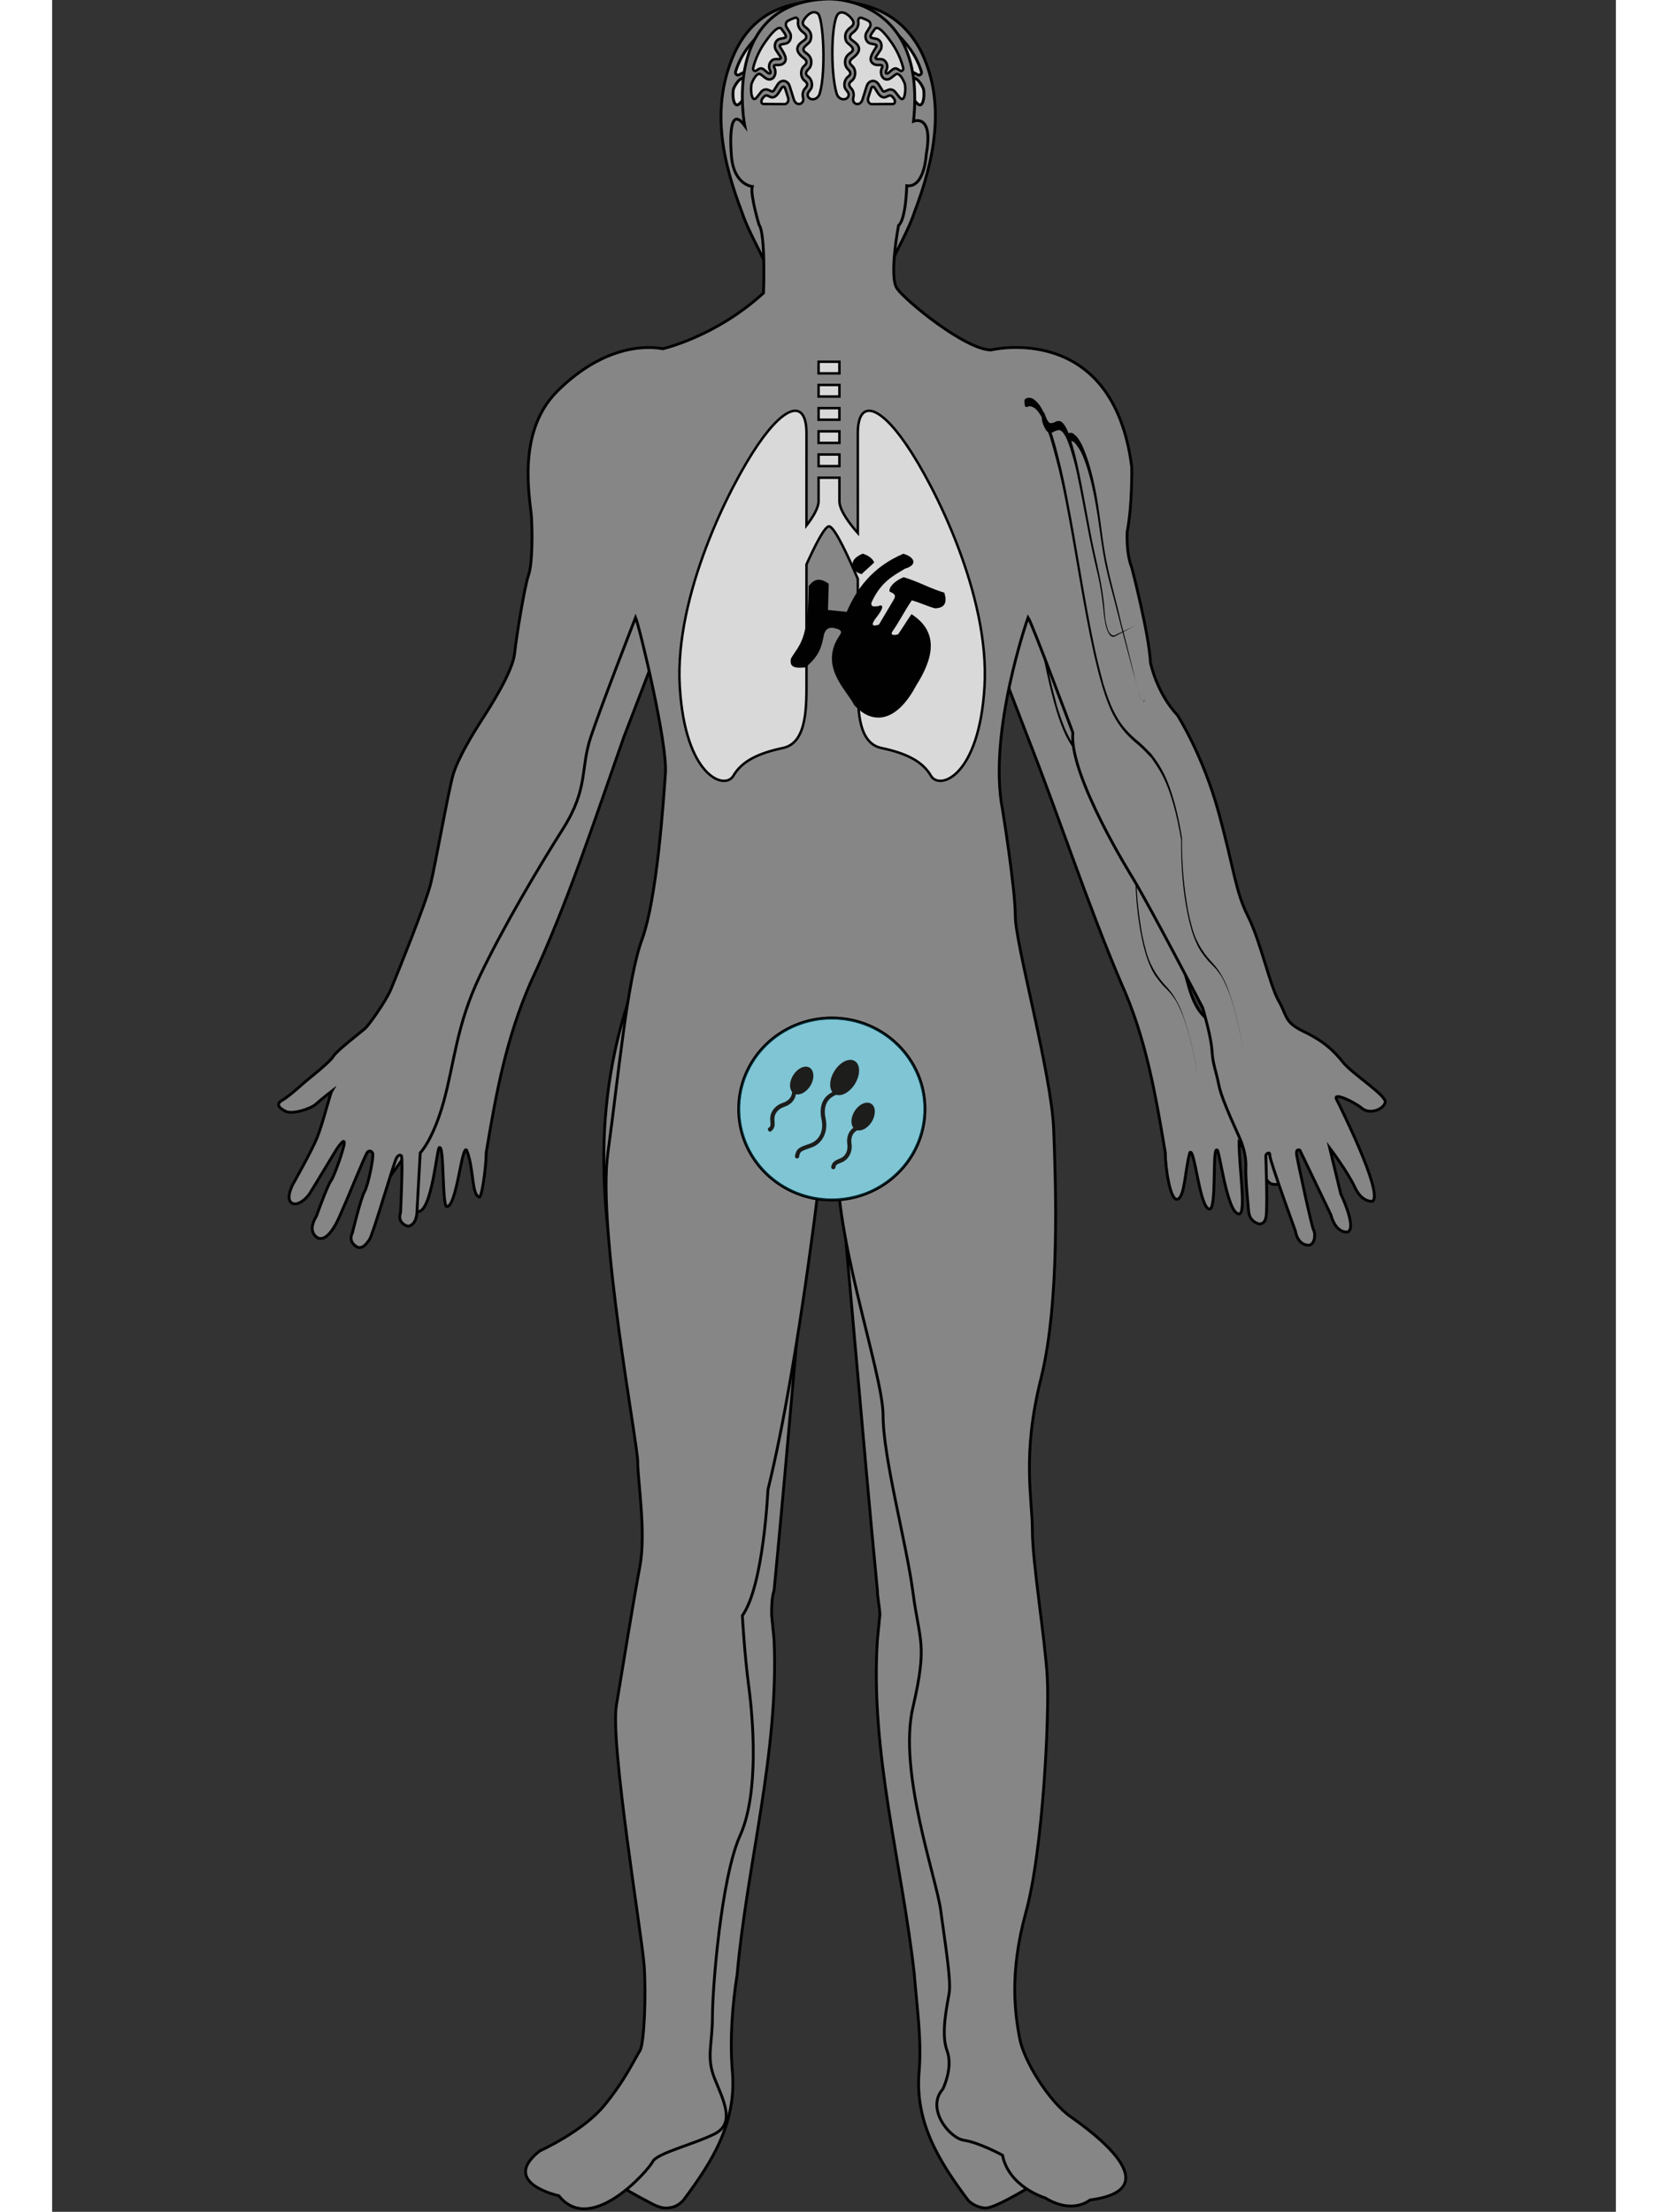 <?xml version="1.0" encoding="UTF-8" standalone="no"?>
<svg
   xmlns:dc="http://purl.org/dc/elements/1.1/"
   xmlns:cc="http://creativecommons.org/ns#"
   xmlns:rdf="http://www.w3.org/1999/02/22-rdf-syntax-ns#"
   xmlns:svg="http://www.w3.org/2000/svg"
   xmlns="http://www.w3.org/2000/svg"
   xmlns:sodipodi="http://sodipodi.sourceforge.net/DTD/sodipodi-0.dtd"
   xmlns:inkscape="http://www.inkscape.org/namespaces/inkscape"
   version="1.1"
   viewBox="0 0 744.094 1052.362"
   width="210mm"
   sodipodi:docname="woman.svg"
   inkscape:version="0.91 r13725"
   height="100%">
  <rect x="0" y="0" width="744.094" height="1052.362" fill="#333333" stroke="none"/>
  <sodipodi:namedview
     pagecolor="#ffffff"
     bordercolor="#666666"
     borderopacity="1"
     objecttolerance="10"
     gridtolerance="10"
     guidetolerance="10"
     inkscape:pageopacity="0"
     inkscape:pageshadow="2"
     inkscape:window-width="1400"
     inkscape:window-height="994"
     id="namedview77"
     showgrid="false"
     inkscape:zoom="0.22425739"
     inkscape:cx="263.94867"
     inkscape:cy="-10.679094"
     inkscape:window-x="0"
     inkscape:window-y="0"
     inkscape:window-maximized="1"
     width="744.094px"
     showborder="false" />
  <defs
     id="defs4113" />
  <g
     id="layer1">
    <g
       id="woman">
      <path
         style="fill:#868686;stroke:#000000;stroke-width:1.346;stroke-miterlimit:10"
         id="path33"
         d="m 589.374,506.188 c -9.365,-5.851 -17.561,-15.216 -26.926,-16.386 -17.559,-2.343 -19.899,-14.048 -23.413,-26.93 -9.365,-32.774 -15.22,-67.896 -26.926,-99.505 -17.561,-46.829 -26.924,-94.824 -31.609,-142.826 -2.342,-21.069 -16.39,-32.777 -33.949,-40.974 -12.878,-5.853 -25.756,-10.535 -38.636,-16.388 -12.874,-5.853 -16.388,-17.559 -11.708,-30.437 3.513,-10.536 10.538,-21.071 14.052,-31.607 9.361,-24.584 15.218,-51.51 3.51,-76.094 C 404.406,6.311 388.016,0.456 369.283,0.456 l 0,0 0,0 0,0 0,0 c -18.731,0 -35.121,4.683 -44.487,24.584 -11.708,25.756 -5.853,51.51 3.513,76.094 3.512,10.536 10.535,21.071 14.048,31.607 4.685,12.878 0,23.414 -11.71,30.437 -12.873,5.853 -25.752,11.708 -38.63,16.388 -18.731,8.197 -32.779,19.905 -33.953,40.974 -4.681,49.17 -14.046,97.169 -31.604,142.826 -11.708,31.609 -18.733,66.73 -26.926,99.505 -3.515,12.882 -5.855,24.586 -23.416,26.93 -9.366,1.172 -17.559,10.535 -26.928,16.386 -1.168,1.172 -1.168,3.513 -1.168,3.513 0,1.172 2.34,1.172 3.512,1.172 7.025,-1.172 12.878,-2.343 22.243,-3.513 -7.027,18.731 -12.878,36.291 -18.731,52.682 0,1.17 1.174,2.34 1.174,2.34 1.172,0 2.34,0 3.512,-1.172 3.512,-4.683 8.195,-11.706 14.048,-18.727 0,12.874 -3.513,33.947 0,33.947 7.021,1.174 9.365,-31.607 10.535,-30.437 2.342,-1.17 1.174,28.098 3.513,28.098 4.681,0 7.025,-29.266 9.365,-26.926 3.513,8.195 2.343,21.073 5.855,22.243 1.17,2.34 3.51,-14.05 3.51,-21.073 4.683,-28.098 9.365,-53.852 21.071,-80.778 17.565,-37.459 30.437,-77.264 44.491,-117.068 5.851,-15.218 11.706,-30.436 17.559,-45.657 2.34,0 4.683,1.174 7.023,1.174 1.172,24.584 4.683,50.337 1.172,74.923 -4.683,32.777 -15.22,65.56 -24.586,98.337 -17.559,56.193 -11.708,111.212 3.513,167.409 9.365,33.947 15.22,69.066 7.025,104.183 -3.513,15.221 -3.513,14.052 -3.513,29.266 0,-3.508 -1.172,8.198 0,4.683 l 0,0 0,1.174 c 2.342,45.657 5.853,91.312 8.197,136.969 1.172,30.439 9.365,63.215 -12.88,90.146 -16.388,19.897 -15.216,22.239 7.027,33.949 2.34,1.174 5.853,3.512 9.365,3.512 3.512,0 5.853,-1.175 8.195,-3.512 14.048,-18.731 25.754,-37.464 23.414,-62.052 -1.172,-15.216 0,-30.434 2.34,-45.652 4.681,-52.68 19.903,-105.364 17.561,-159.218 l 0,0 -1.172,-11.706 c 0,-3.51 0,-8.191 1.172,-11.708 7.023,-72.577 12.876,-146.329 19.903,-218.912 1.172,-5.853 2.338,-12.878 4.681,-18.729 l 0,0 0,0 0,0 0,0 0,0 0,0 c 1.172,5.851 3.512,12.876 4.681,18.729 7.027,72.585 12.88,146.336 19.905,218.912 0,3.517 1.172,8.198 1.172,11.708 l -1.172,11.706 0,0 c -3.513,53.854 11.708,106.536 17.561,159.218 1.168,15.218 3.51,30.436 2.34,45.652 -2.34,24.588 9.366,43.319 23.413,62.052 2.343,2.336 5.851,3.512 8.197,3.512 2.342,0 7.027,-2.338 9.363,-3.512 22.244,-11.71 23.414,-14.052 7.025,-33.949 -22.239,-28.103 -14.046,-59.707 -12.878,-90.146 2.343,-45.657 7.027,-91.312 8.198,-136.969 l 0,-1.174 0,0 c 0,3.515 -1.172,-8.191 0,-4.683 -1.172,-15.216 0,-14.044 -3.513,-29.266 -8.195,-35.119 -2.34,-70.236 7.023,-104.183 15.22,-55.025 19.903,-111.215 3.512,-167.409 -9.365,-31.607 -19.899,-64.388 -24.581,-98.337 -3.515,-24.586 0,-50.338 1.172,-74.923 2.336,0 4.681,-1.174 7.023,-1.174 5.851,15.22 11.706,30.439 17.559,45.657 15.22,38.636 28.098,78.436 44.489,117.068 11.703,25.756 16.388,52.68 21.071,80.778 0,7.023 2.34,23.413 5.851,22.241 3.513,-1.17 3.513,-14.048 5.855,-22.241 2.338,-2.342 4.681,26.926 9.365,26.926 3.513,0 1.168,-29.268 3.513,-28.098 1.168,-1.172 4.681,30.439 10.535,30.439 3.512,0 0,-22.244 0,-33.953 5.853,7.025 10.536,15.22 14.048,18.731 1.172,1.172 2.34,1.172 3.512,1.172 1.172,0 2.343,-1.172 1.172,-2.342 -5.853,-16.388 -11.708,-33.947 -18.729,-52.682 9.366,1.174 16.388,2.343 22.243,3.513 1.172,0 2.34,0 3.512,-1.17 0,-1.17 0,-3.512 -1.174,-4.683 z"
         stroke-miterlimit="10"
         inkscape:connector-curvature="0" />
      <g
         transform="matrix(1.831,0,0,1.831,-952.271,-155.471)"
         id="g35">
        <g
           id="g37" class="respiratorio">
          <path
             style="fill:#d9d9d9;stroke:#000000;stroke-width:0.735;stroke-miterlimit:10"
             id="path39"
             d="m 736.759,201.618 c -5.743,-8.386 -9.763,-8.909 -9.763,-2.271 0,4.286 0,13.815 10e-4,20.029 -1.392,-1.564 -3.697,-4.451 -3.697,-6.403 0,-2.795 0,-4.717 0,-4.717 l -2.098,0 -2.097,0 c 0,0 0,1.92 0,4.717 0,1.423 -1.226,3.342 -2.429,4.885 10e-4,-6.159 10e-4,-14.562 10e-4,-18.511 0,-6.638 -4.021,-6.114 -9.764,2.271 -5.743,8.384 -16.769,30.395 -15.714,48.563 1.055,18.168 9.053,20.963 10.776,17.994 1.722,-2.969 5.053,-4.543 9.991,-5.591 4.938,-1.049 4.709,-8.56 4.709,-13.975 0,-4.886 0,-19.998 0,-22.914 1.614,-3.593 3.637,-7.656 4.525,-7.656 1.152,0 4.189,6.783 5.795,10.563 0,5.486 0,16.069 0,20.007 0,5.415 -0.229,12.926 4.708,13.975 4.94,1.049 8.27,2.622 9.992,5.591 1.724,2.969 9.722,0.174 10.776,-17.994 1.055,-18.168 -9.97,-40.178 -15.712,-48.563 z"
             stroke-miterlimit="10"
             inkscape:connector-curvature="0" />
        </g>
        <g
           id="g41">
          <rect
             style="fill:#d9d9d9;stroke:#000000;stroke-width:0.735;stroke-miterlimit:10"
             id="rect43"
             height="2.331"
             width="4.192"
             stroke-miterlimit="10"
             y="203.595"
             x="719.105" />
        </g>
        <g
           id="g45">
          <rect
             style="fill:#d9d9d9;stroke:#000000;stroke-width:0.735;stroke-miterlimit:10"
             id="rect47"
             height="2.331"
             width="4.192"
             stroke-miterlimit="10"
             y="198.935"
             x="719.105" />
        </g>
        <g
           id="g49">
          <rect
             style="fill:#d9d9d9;stroke:#000000;stroke-width:0.735;stroke-miterlimit:10"
             id="rect51"
             height="2.331"
             width="4.192"
             stroke-miterlimit="10"
             y="194.274"
             x="719.105" />
        </g>
        <g
           id="g53">
          <rect
             style="fill:#d9d9d9;stroke:#000000;stroke-width:0.735;stroke-miterlimit:10"
             id="rect55"
             height="2.331"
             width="4.192"
             stroke-miterlimit="10"
             y="189.613"
             x="719.105" />
        </g>
        <g
           id="g57">
          <rect
             style="fill:#d9d9d9;stroke:#000000;stroke-width:0.735;stroke-miterlimit:10"
             id="rect59"
             height="2.33"
             width="4.192"
             stroke-miterlimit="10"
             y="184.953"
             x="719.105" />
        </g>
      </g>
      <g
         transform="matrix(1.831,0,0,1.831,-952.271,-155.471)"
         id="g61" class="corazon">
        <path
           style="fill:#000100"
           id="path63"
           d="m 746.021,241.383 c -2.748,-0.799 -5.15,-2.203 -7.896,-3.003 -1.407,0.527 -2.957,1.801 -2.744,2.79 0.721,0.338 1.439,0.591 0.771,1.625 -0.948,1.599 -1.897,3.195 -2.847,4.795 -1.484,0.488 -1.583,-0.061 -0.3,-1.649 1.203,-1.536 1.252,-2.468 0.149,-1.93 -0.809,0.063 -1.419,0.18 -1.309,-0.679 1.872,-4.137 4.33,-5.258 6.508,-6.602 2.629,-0.767 1.826,-2.295 -0.293,-2.909 -6.04,2.549 -9.108,6.887 -11.01,11.284 -1.299,-0.149 -2.338,-0.214 -3.637,-0.363 0.05,-1.696 0.101,-3.396 0.15,-5.095 -2.021,-1.441 -3.032,-0.653 -3.897,0.448 -0.043,10.78 -1.926,11.421 -3.446,14.086 -0.31,1.608 0.605,1.946 2.831,1.709 1.926,-1.628 2.92,-2.976 3.464,-5.753 0.223,-1.638 1.022,-2.236 2.397,-1.798 1.058,0.218 1.307,0.669 0.749,1.349 -4.071,6.028 1.364,10.556 2.837,13.515 3.696,4.075 8.345,3.211 12.04,-3.775 3.298,-5.18 4.593,-10.336 -0.9,-13.873 -0.899,1.248 -1.711,2.671 -2.61,3.919 -1.156,0.313 -1.505,-0.011 -1.048,-0.62 1.298,-1.85 2.423,-4.13 3.723,-5.979 1.499,0.399 2.997,1.146 4.495,1.546 1.977,-0.063 2.384,-1.134 1.823,-3.038 z"
           inkscape:connector-curvature="0" />
        <path
           style="fill:#000100"
           id="path65"
           d="m 729.946,237.786 c 0.698,-0.7 1.744,-1.571 2.444,-2.271 -0.371,-0.945 -1.402,-1.458 -2.232,-1.712 -1.454,0.633 -2.104,1.385 -1.948,2.248 -0.025,0.78 0.611,1.416 1.736,1.735 z"
           inkscape:connector-curvature="0" />
      </g>
      <g
         transform="matrix(1.831,0,0,1.831,-952.271,-155.471)"
         id="g67" class="arterias">
        <g
           id="g69">
          <path
             style="fill:#000100"
             id="path71"
             d="m 761.006,194.264 c 0.298,-0.238 0.594,-0.238 0.891,-0.238 0.295,0 0.667,0 0.963,0.238 0.593,0.239 1.186,0.95 1.778,1.661 1.111,1.658 2.075,4.028 2.966,6.637 0.89,2.605 1.629,5.45 2.371,8.532 0.741,3.083 1.408,6.163 2.001,9.481 2.521,12.798 4.448,26.784 7.115,39.108 0.668,3.083 1.407,5.927 2.149,8.771 0.815,2.606 1.705,5.216 2.668,7.11 1.927,4.032 4.225,6.165 6.522,8.06 1.111,0.949 2.298,2.132 3.41,3.318 1.11,1.422 2.223,3.08 3.187,4.979 2.002,4.027 3.632,9.953 4.743,16.826 l 0,0 0,0 c 0,1.659 0,3.318 0.074,4.979 0.075,1.655 0.148,3.316 0.298,4.977 0.296,3.317 0.74,6.397 1.259,9.244 0.593,2.844 1.26,5.45 2.149,7.347 0.889,1.895 1.854,3.316 2.817,4.505 0.962,1.183 2,2.133 2.963,3.555 0.964,1.422 1.854,3.08 2.669,5.449 1.631,4.506 2.892,9.957 3.855,16.12 -0.964,-5.927 -2.225,-11.614 -3.855,-15.881 -0.815,-2.133 -1.705,-4.03 -2.669,-5.216 -0.963,-1.422 -2.001,-2.133 -2.963,-3.316 -0.964,-1.186 -2.003,-2.372 -2.893,-4.503 -0.889,-1.898 -1.63,-4.505 -2.223,-7.349 -0.593,-2.845 -1.037,-5.927 -1.333,-9.243 -0.149,-1.661 -0.223,-3.322 -0.298,-4.978 -0.073,-2.135 -0.073,-3.793 -0.073,-5.453 l 0,0.238 c -1.111,-6.638 -2.668,-12.325 -4.67,-16.357 -0.964,-1.895 -2.075,-3.555 -3.112,-4.976 -1.112,-1.186 -2.225,-2.371 -3.336,-3.317 -2.298,-1.897 -4.596,-4.031 -6.67,-8.06 -2.076,-4.03 -3.633,-9.955 -5.041,-16.118 -2.741,-12.325 -4.743,-26.312 -7.189,-38.872 -0.593,-3.081 -1.259,-6.163 -2.001,-9.245 -0.74,-2.844 -1.481,-5.688 -2.297,-8.294 -0.815,-2.371 -1.779,-4.743 -2.816,-6.164 -0.52,-0.712 -1.038,-1.184 -1.631,-1.422 -0.298,-0.237 -0.52,0 -0.815,-0.237 -0.297,0.237 -0.593,0.237 -0.889,0.237 l 0,0 c -0.223,0 -0.371,-0.473 -0.371,-1.184 -0.073,-0.474 0.074,-0.949 0.297,-0.949 l 0,0 z"
             inkscape:connector-curvature="0" />
        </g>
        <g
           id="g73">
          <path
             style="fill:#000100"
             id="path75"
             d="m 765.928,198.085 c 0,0 0.132,0.324 0.294,0.863 0.133,0.32 0.396,0.973 0.79,1.413 0.396,0.442 0.861,0.252 1.491,0.068 0.599,-0.394 1.462,-0.674 2.254,0.211 0.792,0.886 1.546,2.615 2.198,4.766 0.654,2.152 1.24,4.404 1.825,7.188 1.136,5.354 2.104,11.229 3.206,16.898 0.517,2.886 1.167,5.566 1.75,8.348 0.585,2.784 1.17,5.568 1.521,8.446 0.226,1.494 0.284,2.982 0.412,4.365 0.126,1.385 0.386,2.564 0.713,3.637 0.688,1.835 1.615,1.984 2.347,1.382 3.09,-1.34 5.149,-2.413 5.149,-2.413 0,0 -2.06,1.073 -5.184,2.73 -0.731,0.603 -1.727,0.554 -2.446,-1.492 -0.395,-0.973 -0.587,-2.252 -0.813,-3.747 -0.157,-1.596 -0.284,-2.981 -0.477,-4.263 -0.352,-2.879 -0.937,-5.663 -1.555,-8.13 -0.65,-2.68 -1.235,-5.463 -1.818,-8.246 -1.102,-5.669 -2.137,-11.442 -3.24,-16.582 -0.553,-2.571 -1.205,-4.72 -1.826,-6.657 -0.622,-1.936 -1.344,-3.455 -2.003,-4.014 -0.694,-0.775 -1.359,-0.275 -1.99,-0.092 -0.599,0.395 -1.229,0.579 -1.789,0.129 -0.562,-0.449 -0.857,-1.312 -1.087,-1.748 -0.163,-0.536 -0.296,-0.862 -0.296,-0.862 -0.163,-0.537 -0.16,-1.065 -0.024,-1.803 0.136,-0.734 0.368,-0.831 0.598,-0.395 -0.067,0.101 -0.067,0.101 0,0 z"
             inkscape:connector-curvature="0" />
        </g>
        <g
           id="g77">
          <path
             style="fill:#000100"
             id="path79"
             d="m 772.369,203.154 c 0,0 0.165,0.007 0.331,0.014 0.233,-0.096 0.663,0.032 1.06,0.473 0.463,0.339 0.957,0.894 1.516,1.874 0.56,0.979 1.084,2.279 1.641,3.788 1.146,3.233 2.22,7.627 3.024,12.967 0.804,5.339 1.374,11.302 2.513,16.122 0.553,2.572 1.14,4.826 1.757,7.292 0.619,2.467 1.206,4.721 1.726,7.076 1.173,4.509 2.214,8.688 3.094,12.334 0.455,1.931 0.846,3.431 1.237,4.936 0.391,1.503 0.784,2.474 1.181,2.918 0.396,0.439 0.796,-0.176 0.864,-0.808 0.069,-0.633 0.071,-1.166 0.071,-1.166 0,0 -0.002,0.533 -0.071,1.166 -0.068,0.632 -0.437,1.462 -0.864,0.808 -0.396,-0.444 -0.822,-1.629 -1.181,-2.918 -0.392,-1.505 -0.782,-3.005 -1.306,-4.83 -0.945,-3.544 -2.054,-7.623 -3.227,-12.131 -0.586,-2.254 -1.172,-4.506 -1.791,-6.975 -0.586,-2.252 -1.271,-4.615 -1.824,-7.187 -0.619,-2.467 -1.036,-5.243 -1.455,-8.018 -0.419,-2.776 -0.771,-5.654 -1.223,-8.113 -0.839,-5.021 -1.882,-9.203 -2.995,-12.223 -0.557,-1.512 -1.049,-2.595 -1.575,-3.36 -0.528,-0.767 -0.955,-1.424 -1.319,-1.652 -0.363,-0.23 -0.629,-0.346 -0.86,-0.253 -0.233,0.096 -0.331,-0.014 -0.331,-0.014 -0.233,0.097 -0.396,-0.443 -0.395,-0.972 0.002,-0.531 0.17,-1.054 0.402,-1.148 l 0,0 z"
             inkscape:connector-curvature="0" />
        </g>
      </g>
      <g
         transform="matrix(1.831,0,0,1.831,-952.271,-155.471)"
         id="g81" class="feto">
        <path
           style="fill:#000100"
           id="path83"
           d="m 737.866,307.73 c -4.084,-2.66 -9.59,-1.468 -12.252,2.615 -2.157,3.352 -1.79,7.619 0.688,10.51 -0.046,0 -0.092,0 -0.138,0 l -5.874,0.459 -1.697,-5.875 c -0.229,-0.962 -1.24,-1.56 -2.203,-1.284 -0.871,0.276 -1.331,1.194 -1.147,2.064 0.414,1.882 1.377,6.195 1.79,8.261 0.138,0.688 0.551,1.284 1.148,1.651 0.229,0.183 0.55,0.23 0.825,0.23 l 1.514,-0.139 -2.478,3.809 -0.964,-2.706 c -0.138,-0.368 -0.368,-0.689 -0.688,-0.874 -0.733,-0.458 -1.652,-0.642 -2.478,-0.458 -2.524,0.55 -7.985,1.698 -10.324,2.158 -1.102,0.229 -1.928,1.238 -1.79,2.34 0.138,1.284 1.33,2.111 2.569,1.881 l 7.571,-1.055 2.432,6.653 c 0,0 0.551,1.331 2.708,2.891 4.13,3.028 9.912,1.881 12.711,-2.433 l 2.845,-4.404 c 2.157,-3.304 1.561,-7.573 -1.147,-10.233 3.396,0.597 6.976,-0.827 8.948,-3.9 2.709,-3.992 1.515,-9.499 -2.569,-12.161 z"
           inkscape:connector-curvature="0" />
        <path
           style="fill:#000100"
           id="path85"
           d="m 720.108,314.201 c -0.139,0.505 -0.321,1.192 -0.551,1.974 l 1.238,4.358 1.515,-0.136 1.101,-5.37 c 0.275,-0.964 -0.366,-1.974 -1.376,-2.157 -0.872,-0.092 -1.698,0.506 -1.927,1.331 z"
           inkscape:connector-curvature="0" />
        <path
           style="fill:#000100"
           id="path87"
           d="m 705.561,333.107 c -0.045,0.183 -0.045,0.366 -0.045,0.55 0.092,1.01 1.055,1.698 2.064,1.515 l 4.727,-0.688 -0.779,-2.248 -5.967,0.871 z"
           inkscape:connector-curvature="0" />
        <path
           style="fill:#000100"
           id="path89"
           d="m 710.977,313.192 c -0.367,0.459 -0.78,0.825 -1.239,1.193 0.826,0.274 1.651,0.87 2.11,1.927 0.597,-0.413 1.193,-0.919 1.698,-1.561 -0.505,-1.513 -1.882,-1.605 -2.569,-1.559 z"
           inkscape:connector-curvature="0" />
        <path
           style="fill:#000100"
           id="path91"
           d="m 709.646,318.285 c 0.138,-0.597 0.551,-1.056 1.146,-1.468 -0.596,-1.286 -1.835,-1.562 -2.524,-1.606 -1.101,0.872 -1.605,1.881 -1.788,2.891 0.871,-0.185 1.926,-0.231 3.166,0.183 z"
           inkscape:connector-curvature="0" />
        <path
           style="fill:#000100"
           id="path93"
           d="m 707.626,322.415 c 0.642,-0.642 1.605,-1.284 2.892,-1.284 -0.367,-0.598 -0.644,-1.102 -0.78,-1.562 -1.47,-0.688 -2.57,-0.458 -3.258,-0.182 0,0.228 0.045,0.504 0.045,0.733 0.045,0.69 0.505,1.515 1.101,2.295 z"
           inkscape:connector-curvature="0" />
        <path
           style="fill:#000100"
           id="path95"
           d="m 711.756,312.044 c 0.964,0.093 1.974,0.552 2.615,1.653 0.367,-0.505 0.643,-0.964 0.918,-1.423 0.505,-0.873 0.092,-1.973 -0.826,-2.295 l 0,0 c -0.825,-0.321 -1.697,0.092 -2.064,0.872 -0.184,0.367 -0.368,0.781 -0.643,1.193 z"
           inkscape:connector-curvature="0" />
        <path
           style="fill:#000100"
           id="path97"
           d="m 711.527,322.507 c -1.653,-0.596 -2.754,0.276 -3.213,0.826 0.779,0.964 1.605,1.743 1.928,2.065 0.092,0.092 0.229,0.137 0.367,0.137 l 2.479,-0.367 c 0.366,-0.046 0.504,-0.504 0.229,-0.779 -0.643,-0.643 -1.286,-1.285 -1.79,-1.882 z"
           inkscape:connector-curvature="0" />
        <path
           style="fill:#000100"
           id="path99"
           d="m 719.327,309.979 c 1.193,0 2.111,-0.964 2.111,-2.111 0,-1.146 -0.964,-2.109 -2.111,-2.109 -1.192,0 -2.11,0.964 -2.11,2.109 0,1.148 0.965,2.111 2.11,2.111 z m 0,-2.936 c 0.46,0 0.826,0.367 0.826,0.825 0,0.458 -0.366,0.826 -0.826,0.826 -0.458,0 -0.825,-0.368 -0.825,-0.826 0.046,-0.458 0.413,-0.825 0.825,-0.825 z"
           inkscape:connector-curvature="0" />
        <path
           style="fill:#000100"
           id="path101"
           d="m 724.972,305.62 c 1.193,0 2.111,-0.963 2.111,-2.111 0,-1.146 -0.964,-2.11 -2.111,-2.11 -1.193,0 -2.111,0.964 -2.111,2.11 -10e-4,1.148 0.917,2.111 2.111,2.111 z m 0,-2.937 c 0.458,0 0.826,0.368 0.826,0.826 0,0.46 -0.368,0.828 -0.826,0.828 -0.459,0 -0.826,-0.368 -0.826,-0.828 0,-0.458 0.367,-0.826 0.826,-0.826 z"
           inkscape:connector-curvature="0" />
        <path
           style="fill:#000100"
           id="path103"
           d="m 709.691,307.318 c 1.652,0 2.982,-1.33 2.982,-2.981 0,-1.654 -1.33,-2.984 -2.982,-2.984 -1.652,0 -2.983,1.33 -2.983,2.984 0,1.651 1.377,2.981 2.983,2.981 z m 0,-4.589 c 0.918,0 1.652,0.734 1.652,1.652 0,0.918 -0.734,1.652 -1.652,1.652 -0.918,0 -1.606,-0.78 -1.606,-1.696 0,-0.92 0.733,-1.608 1.606,-1.608 z"
           inkscape:connector-curvature="0" />
      </g>
      <g
         transform="matrix(1.831,0,0,1.831,-952.271,-155.471)"
         id="g105"
         class="cabeza">
        <path
           style="fill:#d9d9d9;stroke:#000000;stroke-width:0.735;stroke-miterlimit:10"
           id="path107"
           d="m 727.057,108.265 c -0.012,-0.887 0.425,-1.739 1.128,-2.235 0.196,-0.139 0.415,-0.255 0.567,-0.445 0.764,-0.945 -0.738,-1.624 -1.119,-2.268 -0.521,-0.877 -0.486,-2.052 0.121,-2.873 0.324,-0.439 0.777,-0.753 1.236,-1.033 0.247,-0.151 0.51,-0.305 0.67,-0.554 0.688,-1.066 -1.608,-1.929 -2.005,-2.642 -0.358,-0.645 -0.455,-1.458 -0.194,-2.151 0.271,-0.722 0.882,-1.243 1.511,-1.659 0.465,-0.307 1.018,-0.682 1.019,-1.255 10e-4,-0.255 -0.083,-0.493 -0.229,-0.712 -0.819,-1.233 -3.101,-2.915 -4.599,-1.909 -2.331,1.566 -2.708,16.087 -0.595,22.155 0.457,1.313 2.028,1.958 3.235,1.308 0.484,-0.261 0.816,-0.918 0.55,-1.414 -0.485,-0.907 -1.278,-1.086 -1.296,-2.313 m 8.391,-13.307 c 0.036,0.125 0.164,0.193 0.281,0.241 0.758,0.3 1.608,0.159 2.332,0.59 0.985,0.588 1.269,1.982 0.552,2.903 -0.472,0.605 -0.941,1.209 -1.413,1.813 -0.052,0.068 -0.106,0.139 -0.118,0.224 -0.037,0.256 0.29,0.383 0.539,0.394 0.452,0.02 0.907,-0.023 1.357,0.024 1.381,0.144 2.377,1.653 1.628,2.998 -0.146,0.262 -0.354,0.59 -0.179,0.833 0.186,0.258 0.575,0.111 0.84,-0.056 0.486,-0.307 1.08,-0.852 1.646,-1.096 0.086,-0.037 0.17,-0.066 0.253,-0.088 0.713,-0.184 1.274,0.301 1.885,0.618 0.525,0.274 1.098,-0.242 0.923,-0.825 -0.796,-2.667 -2.18,-5.118 -3.943,-7.215 -0.683,-0.81 -4.073,-5.044 -5.238,-3.449 -0.439,0.601 -1.021,1.089 -1.304,1.801 -0.037,0.093 -0.069,0.195 -0.041,0.29 m 7.145,16.664 c -0.155,-0.148 -0.314,-0.298 -0.512,-0.373 -0.683,-0.257 -1.473,0.446 -2.178,0.47 -1.473,0 -2.114,-1.321 -2.924,-2.395 -0.126,-0.168 -0.256,-0.339 -0.433,-0.449 -0.176,-0.109 -0.41,-0.144 -0.582,-0.029 -0.126,0.083 -0.197,0.227 -0.258,0.369 -0.006,0.015 -0.013,0.029 -0.019,0.044 -0.351,0.854 -0.647,1.731 -0.963,2.599 -0.303,0.833 0.288,1.724 1.145,1.724 0,0 4.335,-0.013 6.787,-0.038 0.607,-0.006 0.81,-0.596 0.578,-1.123 -0.138,-0.317 -0.393,-0.563 -0.641,-0.799 m 3.856,-3.784 c -0.354,-0.83 -1.424,-2.619 -2.417,-2.623 -0.137,0 -0.265,0.054 -0.388,0.116 -0.896,0.448 -1.644,1.285 -2.632,1.413 -1.749,0.227 -2.715,-1.705 -1.882,-3.18 0.105,-0.187 0.229,-0.419 0.119,-0.603 -0.083,-0.14 -0.262,-0.175 -0.419,-0.187 -0.714,-0.053 -1.463,0.082 -2.128,-0.194 -2.638,-1.091 -0.189,-3.58 0.649,-4.877 0.042,-0.064 0.083,-0.133 0.087,-0.21 0.01,-0.188 -0.192,-0.306 -0.366,-0.358 -0.755,-0.229 -1.601,-0.161 -2.284,-0.566 -0.952,-0.565 -1.25,-1.95 -0.587,-2.857 l 1.041,-1.423 c 0.41,-0.562 0.233,-1.374 -0.371,-1.693 -0.665,-0.351 -1.561,-0.665 -2.35,-0.906 -0.563,-0.171 -1.102,0.338 -0.998,0.939 l 0.01,0.057 c 0.22,1.301 -0.555,2.317 -1.557,2.988 -0.283,0.189 -0.584,0.363 -0.808,0.624 -0.225,0.261 -0.361,0.639 -0.243,0.967 0.092,0.257 0.316,0.433 0.537,0.583 0.655,0.444 1.396,0.796 1.888,1.428 1.22,1.569 -0.586,2.867 -1.745,3.646 -0.382,0.257 -0.806,0.605 -0.787,1.078 0.02,0.534 0.57,0.836 0.956,1.189 1.056,0.97 0.979,2.845 -0.118,3.746 -0.403,0.331 -0.964,0.593 -1.035,1.122 -0.063,0.47 0.309,0.87 0.65,1.185 0.711,0.656 0.94,1.624 0.646,2.579 -0.002,0.005 -0.004,0.011 -0.006,0.016 -0.346,1.092 0.643,1.941 1.725,1.678 0.578,-0.14 1.029,-0.611 1.24,-1.189 l 1.344,-3.695 c 0.297,-0.815 0.981,-1.369 1.82,-1.465 0.788,-0.089 1.557,0.308 2.038,0.963 l 1.251,1.703 c 0.166,0.224 0.451,0.313 0.706,0.22 l 1.1,-0.399 c 0.813,-0.295 1.718,-0.068 2.313,0.579 l 1.326,1.444 c 1.878,2.041 2.153,-2.723 1.675,-3.838 M 718.511,88.529 c -1.777,-1.152 -3.778,0.675 -4.599,1.909 -0.146,0.219 -0.229,0.457 -0.228,0.712 0,0.573 0.553,0.948 1.018,1.255 0.629,0.416 1.239,0.937 1.511,1.659 0.262,0.693 0.164,1.506 -0.194,2.151 -0.396,0.713 -2.691,1.576 -2.005,2.642 0.161,0.249 0.423,0.402 0.671,0.554 0.458,0.28 0.911,0.594 1.235,1.033 0.607,0.821 0.643,1.996 0.122,2.873 -0.382,0.644 -1.884,1.323 -1.12,2.268 0.152,0.189 0.371,0.306 0.568,0.445 0.702,0.496 1.14,1.349 1.127,2.235 -0.019,1.228 -0.812,1.406 -1.297,2.313 -0.266,0.496 0.066,1.153 0.551,1.414 1.206,0.65 2.777,0.005 3.234,-1.308 2.115,-6.068 1.158,-21.019 -0.594,-22.155 m -19.888,15.828 c 0.609,-0.317 1.172,-0.802 1.884,-0.618 0.083,0.021 0.168,0.051 0.254,0.088 0.565,0.245 1.16,0.789 1.646,1.096 0.264,0.167 0.653,0.314 0.839,0.056 0.175,-0.244 -0.031,-0.571 -0.178,-0.833 -0.749,-1.344 0.246,-2.854 1.627,-2.998 0.451,-0.047 0.906,-0.004 1.358,-0.024 0.248,-0.011 0.575,-0.138 0.539,-0.394 -0.013,-0.085 -0.067,-0.156 -0.119,-0.224 -0.471,-0.604 -0.941,-1.208 -1.412,-1.813 -0.718,-0.921 -0.434,-2.315 0.551,-2.903 0.724,-0.431 1.575,-0.29 2.333,-0.59 0.117,-0.048 0.244,-0.116 0.281,-0.241 0.027,-0.095 -0.005,-0.197 -0.041,-0.29 -0.284,-0.711 -0.865,-1.2 -1.304,-1.801 -1.166,-1.595 -4.556,2.64 -5.238,3.449 -1.765,2.097 -3.147,4.548 -3.944,7.215 -0.175,0.583 0.398,1.099 0.924,0.825 m 9.362,4.903 c -0.006,-0.015 -0.012,-0.029 -0.019,-0.044 -0.06,-0.143 -0.131,-0.286 -0.257,-0.369 -0.173,-0.115 -0.407,-0.08 -0.582,0.029 -0.177,0.11 -0.307,0.281 -0.434,0.449 -0.81,1.074 -1.451,2.395 -2.923,2.395 -0.706,-0.023 -1.496,-0.727 -2.178,-0.47 -0.197,0.075 -0.357,0.225 -0.512,0.373 -0.248,0.236 -0.503,0.482 -0.644,0.8 -0.23,0.526 -0.029,1.117 0.578,1.123 2.452,0.025 6.787,0.038 6.787,0.038 0.856,0 1.448,-0.891 1.146,-1.724 -0.313,-0.869 -0.611,-1.747 -0.962,-2.6 m 7.068,-1.204 c 0.063,0.47 -0.31,0.87 -0.65,1.185 -0.711,0.656 -0.94,1.624 -0.646,2.579 0.001,0.005 0.003,0.011 0.005,0.016 0.347,1.092 -0.642,1.941 -1.724,1.678 -0.578,-0.14 -1.03,-0.611 -1.241,-1.189 l -1.344,-3.695 c -0.296,-0.815 -0.981,-1.369 -1.82,-1.465 -0.788,-0.089 -1.557,0.308 -2.038,0.963 l -1.252,1.703 c -0.165,0.224 -0.449,0.313 -0.705,0.22 l -1.099,-0.399 c -0.814,-0.295 -1.719,-0.068 -2.313,0.579 l -1.326,1.444 c -1.878,2.043 -2.151,-2.721 -1.675,-3.835 0.355,-0.83 1.424,-2.619 2.418,-2.623 0.136,0 0.265,0.054 0.387,0.116 0.896,0.448 1.645,1.285 2.632,1.413 1.75,0.227 2.716,-1.705 1.883,-3.18 -0.105,-0.187 -0.229,-0.419 -0.12,-0.603 0.083,-0.14 0.262,-0.175 0.419,-0.187 0.715,-0.053 1.462,0.082 2.128,-0.194 2.639,-1.091 0.189,-3.58 -0.648,-4.877 -0.043,-0.064 -0.084,-0.133 -0.088,-0.21 -0.01,-0.188 0.193,-0.306 0.366,-0.358 0.755,-0.229 1.602,-0.161 2.285,-0.566 0.952,-0.565 1.249,-1.95 0.586,-2.857 l -1.041,-1.423 c -0.41,-0.562 -0.233,-1.374 0.372,-1.693 0.664,-0.351 1.561,-0.665 2.35,-0.906 0.563,-0.171 1.102,0.338 0.997,0.939 l -0.01,0.057 c -0.22,1.301 0.556,2.317 1.558,2.988 0.283,0.189 0.584,0.363 0.808,0.624 0.225,0.261 0.36,0.639 0.242,0.967 -0.092,0.257 -0.316,0.433 -0.537,0.583 -0.655,0.444 -1.396,0.796 -1.888,1.428 -1.219,1.569 0.586,2.867 1.745,3.646 0.382,0.257 0.806,0.605 0.788,1.078 -0.021,0.534 -0.571,0.836 -0.956,1.189 -1.058,0.97 -0.98,2.845 0.118,3.746 0.402,0.328 0.961,0.59 1.034,1.119"
           stroke-miterlimit="10"
           inkscape:connector-curvature="0" />
      </g>
    </g>
    <g
       id="men">
      <path
         style="fill:#868686;stroke:#000000;stroke-width:1.342;stroke-miterlimit:10"
         id="path433"
         d="m 623.279,527.324 c 3.924,3.209 10.345,0.349 11.069,-2.851 0.715,-3.209 -15.708,-13.556 -19.983,-18.924 -4.284,-5.345 -8.922,-9.995 -18.559,-14.631 -9.635,-4.637 -7.847,-7.135 -12.135,-14.634 -4.284,-7.497 -8.562,-28.197 -14.634,-40.33 -6.06,-12.135 -6.426,-21.773 -13.923,-49.252 -7.483,-27.481 -19.619,-46.39 -19.619,-46.39 -9.997,-10.71 -12.846,-24.983 -12.846,-24.983 -0.715,-13.925 -8.926,-45.317 -8.926,-45.317 -2.851,-7.135 -2.145,-17.132 -2.145,-17.132 2.492,-12.85 2.145,-30.682 2.145,-30.682 -8.92,-69.947 -67.085,-55.676 -67.085,-55.676 -12.497,-0.362 -40.683,-23.556 -44.606,-29.269 -3.926,-5.711 0.715,-29.967 0.715,-29.967 3.56,-2.862 3.924,-18.91 3.924,-18.91 8.56,1.075 9.275,-14.986 9.275,-14.986 3.571,-19.63 -6.066,-15.71 -6.066,-15.71 C 416.304,-2.269 369.203,-0.486 369.203,-0.486 317.813,0.94 329.582,59.829 329.582,59.829 c -8.56,-11.774 -6.42,13.21 -6.42,13.21 0.711,14.987 9.995,15.697 9.995,15.697 -1.075,3.924 3.213,18.195 3.213,18.195 3.211,4.288 2.138,32.469 2.138,32.469 -22.823,20.873 -47.914,26.523 -47.914,26.523 -11.449,-2.062 -30.67,0.684 -50.364,20.367 -19.689,19.7 -12.598,51.965 -12.138,59.753 0.461,7.786 0.461,22.207 -1.373,27.471 -1.836,5.259 -5.722,28.618 -6.637,37.316 -0.91,8.698 -11.445,25.185 -15.57,31.592 -4.125,6.413 -11.449,18.307 -13.736,26.319 -2.287,8.01 -8.234,41.667 -10.534,51.278 -2.287,9.611 -16.71,45.091 -18.998,50.588 -2.288,5.501 -10.299,16.947 -12.363,18.774 -2.059,1.82 -13.511,10.536 -15.111,13.272 -1.595,2.748 -11.896,10.76 -13.734,12.361 -1.836,1.599 -7.323,6.633 -10.532,8.473 -3.2,1.836 -1.601,3.66 1.595,5.275 3.213,1.599 11.914,-1.152 14.427,-3.439 2.522,-2.287 7.547,-6.185 7.547,-6.185 -0.912,1.599 -4.347,15.796 -7.099,22.433 -2.75,6.635 -11.449,21.97 -11.449,21.97 -4.121,8.473 0.224,9.157 0.224,9.157 2.524,0.691 5.95,-2.06 7.786,-4.797 1.823,-2.748 13.05,-21.746 13.736,-22.433 0.689,-0.684 2.525,-3.661 2.75,-1.836 0.224,1.836 -4.81,16.259 -6.413,18.32 -1.599,2.062 -6.86,16.713 -6.86,16.713 -5.034,8.236 1.136,10.532 1.136,10.532 5.963,1.375 10.764,-12.822 11.912,-15.111 1.136,-2.285 10.297,-24.957 11.221,-25.867 0.912,-0.913 1.825,-0.691 2.513,0.46 0.686,1.152 -2.062,15.112 -3.887,18.322 -1.823,3.211 -5.724,19.461 -5.724,19.461 -2.511,5.033 2.752,7.097 2.752,7.097 2.287,0.222 3.432,-1.147 5.259,-3.66 1.825,-2.525 11.672,-37.082 13.048,-39.158 1.375,-2.062 2.287,-0.687 2.287,-0.687 0.686,3.213 -0.463,26.784 -0.463,26.784 -1.836,5.498 3.663,6.635 3.663,6.635 4.125,-0.915 4.125,-6.635 4.125,-6.635 l 1.562,-28.308 c 0,0 6.088,-6.086 11.157,-24.358 5.077,-18.259 6.089,-36.529 17.25,-59.876 11.161,-23.343 27.392,-50.739 39.568,-70.022 12.181,-19.285 8.12,-28.42 13.197,-43.642 5.075,-15.221 21.307,-56.83 21.307,-56.83 2.04,5.077 15.221,59.88 14.208,74.077 -1.009,14.208 -4.062,59.876 -11.159,79.15 -7.095,19.281 -11.159,64.953 -16.232,101.482 -5.075,36.527 14.208,138.009 14.208,147.133 0,9.137 4.062,33.495 1.015,49.728 -3.053,16.23 -8.126,47.688 -11.162,65.958 -3.049,18.265 12.172,109.593 13.201,123.801 1.011,14.206 0,37.546 -2.027,40.593 -2.027,3.053 -7.102,14.21 -17.246,26.381 -10.148,12.186 -30.445,21.31 -30.445,21.31 -19.285,15.223 9.137,21.31 9.137,21.31 15.223,19.285 42.617,-12.177 44.655,-16.235 2.022,-4.06 19.283,-8.12 29.433,-13.195 10.146,-5.073 4.06,-16.235 0,-26.383 -4.066,-10.148 -1.015,-16.234 -1.015,-29.423 0,-13.182 4.058,-65.956 13.199,-86.254 9.133,-20.297 6.088,-55.814 4.062,-71.037 -2.026,-15.223 -3.035,-33.495 -3.035,-33.495 10.146,-14.193 12.168,-59.861 12.168,-59.861 15.223,-61.9 26.383,-163.383 26.383,-163.383 l 7.099,0 c -4.06,37.542 21.31,107.568 21.31,127.861 0,20.297 11.159,60.891 14.208,84.221 3.049,23.345 7.111,24.358 0,54.803 -7.1,30.443 11.159,81.186 13.197,96.396 2.027,15.219 5.079,33.489 4.06,39.577 -1.013,6.089 -4.06,19.285 -1.013,27.392 3.049,8.128 -2.024,18.272 -2.024,18.272 -8.126,9.135 3.047,23.343 10.148,24.356 7.099,1.015 18.261,7.099 18.261,7.099 3.046,15.225 20.296,20.299 20.296,20.299 13.201,8.109 21.31,1.009 21.31,1.009 38.568,-5.077 1.013,-32.467 -9.137,-39.58 -10.148,-7.097 -22.321,-26.381 -24.36,-37.542 -2.024,-11.157 -5.073,-30.442 3.049,-59.867 8.113,-29.431 11.161,-93.352 10.148,-111.622 -1.013,-18.257 -7.099,-54.803 -7.099,-70.013 0,-15.223 -5.075,-35.516 4.051,-72.049 9.137,-36.531 7.095,-92.341 6.088,-118.726 -1.011,-26.381 -18.261,-88.281 -18.261,-101.478 0,-13.201 -6.088,-50.741 -6.088,-50.741 -7.097,-36.533 12.173,-91.33 12.173,-91.33 2.035,3.049 21.308,54.798 21.308,54.798 -2.037,20.296 28.42,69.015 28.42,69.015 9.137,15.219 33.394,61.96 33.394,61.96 1.099,4.128 3.985,14.041 4.4,20.507 0.412,6.475 1.787,8.813 3.297,16.371 1.515,7.576 9.775,24.361 10.736,27.111 0.963,2.746 2.336,7.295 2.064,12.109 -0.274,4.812 1.371,21.058 1.371,21.058 0.691,5.086 5.24,5.65 5.24,5.65 2.476,-0.276 2.75,-2.478 2.75,-2.478 1.239,-1.788 0.136,-29.032 0.136,-29.993 0,-0.963 2.06,-2.336 1.924,-0.14 -0.138,2.202 12.113,35.783 12.113,35.783 1.373,7.712 6.749,6.887 6.749,6.887 3.022,-0.961 2.748,-6.062 1.923,-7.29 -0.823,-1.237 -7.435,-31.929 -7.988,-35.502 -0.548,-3.575 1.513,-2.336 1.513,-2.336 l 14.723,30.679 c 2.616,9.501 8.124,8.124 8.124,8.124 4.262,-2.2 -3.437,-18.158 -3.437,-18.158 l -5.235,-21.744 c 0,0 8.532,11.284 11.971,18.708 3.435,7.439 8.387,6.635 8.387,6.635 0.088,-0.064 0.164,-0.123 0.235,-0.189 4.476,-4.656 -15.605,-44.828 -17.358,-48.337 -1.787,-3.549 8.212,1.086 12.124,4.299 z"
         stroke-miterlimit="10"
         inkscape:connector-curvature="0" />
      <g
         transform="matrix(1.838,0,0,1.838,-958.871,-160.008)"
         id="g435">
        <g
           id="g437">
          <path
             style="fill:#d9d9d9;stroke:#000000;stroke-width:0.638;stroke-miterlimit:10"
             id="path439"
             d="m 742.849,202.165 c -7.395,-10.8 -12.573,-11.473 -12.573,-2.924 0,5.52 0,17.791 0.003,25.793 -1.792,-2.015 -4.761,-5.732 -4.761,-8.248 0,-3.599 0,-6.074 0,-6.074 l -2.7,0 -2.702,0 c 0,0 0,2.474 0,6.074 0,1.833 -1.577,4.304 -3.127,6.292 10e-4,-7.931 10e-4,-18.752 10e-4,-23.837 0,-8.549 -5.179,-7.875 -12.573,2.924 -7.395,10.796 -21.594,39.141 -20.235,62.538 1.359,23.395 11.658,26.993 13.876,23.169 2.219,-3.822 6.508,-5.85 12.867,-7.198 6.36,-1.35 6.064,-11.021 6.064,-17.996 0,-6.29 0,-25.751 0,-29.506 2.078,-4.627 4.683,-9.861 5.829,-9.861 1.483,0 5.394,8.735 7.461,13.604 0,7.063 0,20.692 0,25.763 0,6.975 -0.296,16.646 6.063,17.996 6.361,1.352 10.649,3.376 12.867,7.198 2.22,3.824 12.52,0.226 13.877,-23.169 1.354,-23.397 -12.842,-51.741 -20.237,-62.538 z"
             stroke-miterlimit="10"
             inkscape:connector-curvature="0" />
        </g>
        <g
           id="g441">
          <rect
             style="fill:#d9d9d9;stroke:#000000;stroke-width:0.638;stroke-miterlimit:10"
             id="rect443"
             height="3.001"
             width="5.4"
             stroke-miterlimit="10"
             y="204.711"
             x="720.115" />
        </g>
        <g
           id="g445">
          <rect
             style="fill:#d9d9d9;stroke:#000000;stroke-width:0.638;stroke-miterlimit:10"
             id="rect447"
             height="3.001"
             width="5.4"
             stroke-miterlimit="10"
             y="198.709"
             x="720.115" />
        </g>
        <g
           id="g449">
          <rect
             style="fill:#d9d9d9;stroke:#000000;stroke-width:0.638;stroke-miterlimit:10"
             id="rect451"
             height="3"
             width="5.4"
             stroke-miterlimit="10"
             y="192.707"
             x="720.115" />
        </g>
        <g
           id="g453">
          <rect
             style="fill:#d9d9d9;stroke:#000000;stroke-width:0.638;stroke-miterlimit:10"
             id="rect455"
             height="3"
             width="5.4"
             stroke-miterlimit="10"
             y="186.706"
             x="720.115" />
        </g>
        <g
           id="g457">
          <rect
             style="fill:#d9d9d9;stroke:#000000;stroke-width:0.638;stroke-miterlimit:10"
             id="rect459"
             height="3.001"
             width="5.4"
             stroke-miterlimit="10"
             y="180.703"
             x="720.115" />
        </g>
      </g>
      <g
         transform="matrix(1.838,0,0,1.838,-958.871,-160.008)"
         id="g461">
        <path
           style="fill:#000100"
           id="path463"
           d="m 752.682,240.477 c -3.663,-1.065 -6.864,-2.937 -10.524,-4.003 -1.875,0.703 -3.941,2.401 -3.658,3.718 0.962,0.452 1.919,0.789 1.03,2.167 -1.266,2.131 -2.53,4.26 -3.794,6.391 -1.979,0.649 -2.111,-0.081 -0.4,-2.198 1.603,-2.047 1.668,-3.289 0.199,-2.571 -1.078,0.082 -1.892,0.239 -1.744,-0.905 2.494,-5.513 5.77,-7.007 8.674,-8.798 3.503,-1.023 2.434,-3.06 -0.391,-3.877 -8.05,3.398 -12.142,9.177 -14.674,15.039 -1.73,-0.198 -3.116,-0.284 -4.847,-0.483 0.066,-2.262 0.135,-4.526 0.2,-6.79 -2.695,-1.921 -4.042,-0.872 -5.194,0.597 -0.057,14.368 -2.568,15.222 -4.594,18.774 -0.412,2.144 0.807,2.593 3.772,2.276 2.567,-2.169 3.894,-3.963 4.618,-7.668 0.296,-2.181 1.362,-2.979 3.194,-2.395 1.409,0.29 1.741,0.89 0.998,1.797 -5.426,8.034 1.817,14.068 3.782,18.012 4.926,5.432 11.121,4.278 16.046,-5.031 4.396,-6.903 6.12,-13.775 -1.199,-18.489 -1.199,1.664 -2.281,3.56 -3.479,5.224 -1.541,0.415 -2.006,-0.016 -1.398,-0.829 1.731,-2.465 3.231,-5.502 4.963,-7.966 1.997,0.532 3.993,1.527 5.99,2.059 2.635,-0.084 3.177,-1.512 2.43,-4.051 z"
           inkscape:connector-curvature="0" />
        <path
           style="fill:#000100"
           id="path465"
           d="m 731.257,235.684 c 0.932,-0.932 2.325,-2.095 3.259,-3.027 -0.494,-1.259 -1.871,-1.942 -2.976,-2.281 -1.938,0.844 -2.804,1.845 -2.597,2.996 -0.035,1.039 0.814,1.886 2.314,2.312 z"
           inkscape:connector-curvature="0" />
      </g>
      <g
         transform="matrix(1.838,0,0,1.838,-958.871,-160.008)"
         id="g467">
        <g
           id="g469">
          <path
             style="fill:#000100"
             id="path471"
             d="m 773.724,190.278 c 0.295,-0.237 0.59,-0.237 0.884,-0.237 0.293,0 0.662,0 0.957,0.237 0.588,0.238 1.177,0.942 1.767,1.65 1.103,1.646 2.059,3.999 2.942,6.59 0.885,2.586 1.619,5.411 2.355,8.471 0.737,3.062 1.398,6.12 1.987,9.415 2.502,12.708 4.416,26.595 7.064,38.832 0.664,3.063 1.399,5.886 2.136,8.71 0.809,2.588 1.692,5.18 2.648,7.062 1.914,4.002 4.195,6.121 6.478,8.002 1.103,0.942 2.281,2.117 3.385,3.295 1.104,1.413 2.208,3.059 3.164,4.944 1.987,3.998 3.606,9.884 4.711,16.709 l 0,0 0,0 c 0,1.647 0,3.294 0.074,4.944 0.074,1.644 0.146,3.293 0.294,4.941 0.294,3.293 0.736,6.354 1.252,9.179 0.588,2.824 1.25,5.412 2.134,7.295 0.883,1.882 1.84,3.294 2.796,4.474 0.957,1.177 1.987,2.118 2.943,3.531 0.957,1.411 1.841,3.057 2.65,5.409 1.619,4.474 2.871,9.889 3.828,16.007 -0.957,-5.886 -2.209,-11.533 -3.828,-15.77 -0.81,-2.117 -1.693,-4.001 -2.65,-5.178 -0.956,-1.412 -1.986,-2.118 -2.943,-3.293 -0.956,-1.179 -1.987,-2.355 -2.871,-4.473 -0.882,-1.884 -1.619,-4.473 -2.207,-7.297 -0.588,-2.824 -1.031,-5.886 -1.323,-9.179 -0.148,-1.647 -0.222,-3.298 -0.297,-4.942 -0.072,-2.12 -0.072,-3.766 -0.072,-5.415 l 0,0.237 c -1.104,-6.591 -2.649,-12.238 -4.637,-16.242 -0.956,-1.881 -2.062,-3.531 -3.091,-4.941 -1.104,-1.176 -2.209,-2.354 -3.312,-3.294 -2.282,-1.884 -4.563,-4.003 -6.624,-8.002 -2.062,-4.003 -3.606,-9.888 -5.005,-16.006 -2.722,-12.239 -4.71,-26.127 -7.139,-38.599 -0.589,-3.06 -1.252,-6.121 -1.988,-9.181 -0.735,-2.824 -1.472,-5.647 -2.281,-8.235 -0.809,-2.354 -1.766,-4.709 -2.796,-6.121 -0.516,-0.708 -1.031,-1.175 -1.619,-1.413 -0.295,-0.234 -0.516,0 -0.81,-0.234 -0.295,0.234 -0.59,0.234 -0.883,0.234 l 0,0 c -0.221,0 -0.368,-0.469 -0.368,-1.176 -0.074,-0.468 0.073,-0.94 0.295,-0.94 l 0,0 z"
             inkscape:connector-curvature="0" />
        </g>
        <g
           id="g473">
          <path
             style="fill:#000100"
             id="path475"
             d="m 778.611,194.072 c 0,0 0.13,0.321 0.292,0.857 0.131,0.317 0.392,0.964 0.784,1.401 0.394,0.44 0.855,0.251 1.48,0.069 0.595,-0.392 1.451,-0.67 2.237,0.209 0.787,0.879 1.535,2.596 2.184,4.732 0.649,2.136 1.231,4.374 1.812,7.138 1.129,5.315 2.089,11.15 3.184,16.78 0.514,2.865 1.16,5.527 1.739,8.29 0.58,2.764 1.161,5.529 1.51,8.387 0.224,1.483 0.282,2.961 0.408,4.335 0.126,1.375 0.383,2.546 0.707,3.611 0.684,1.821 1.604,1.97 2.331,1.37 3.068,-1.329 5.113,-2.396 5.113,-2.396 0,0 -2.045,1.066 -5.147,2.711 -0.727,0.6 -1.715,0.552 -2.429,-1.479 -0.391,-0.967 -0.582,-2.238 -0.808,-3.723 -0.156,-1.584 -0.281,-2.961 -0.474,-4.231 -0.349,-2.859 -0.93,-5.625 -1.544,-8.073 -0.646,-2.661 -1.226,-5.426 -1.806,-8.189 -1.094,-5.629 -2.121,-11.361 -3.218,-16.464 -0.548,-2.553 -1.195,-4.688 -1.813,-6.612 -0.617,-1.922 -1.335,-3.43 -1.988,-3.986 -0.69,-0.768 -1.35,-0.272 -1.978,-0.091 -0.594,0.393 -1.219,0.575 -1.776,0.129 -0.558,-0.447 -0.851,-1.302 -1.078,-1.736 -0.163,-0.532 -0.294,-0.856 -0.294,-0.856 -0.162,-0.533 -0.16,-1.057 -0.024,-1.79 0.137,-0.73 0.368,-0.825 0.596,-0.393 -0.065,0.1 -0.065,0.1 0,0 z"
             inkscape:connector-curvature="0" />
        </g>
        <g
           id="g477">
          <path
             style="fill:#000100"
             id="path479"
             d="m 785.007,199.106 c 0,0 0.164,0.007 0.328,0.013 0.233,-0.094 0.66,0.033 1.054,0.469 0.459,0.337 0.949,0.889 1.504,1.862 0.556,0.971 1.076,2.261 1.629,3.76 1.138,3.211 2.204,7.574 3.004,12.876 0.798,5.301 1.364,11.222 2.494,16.009 0.55,2.553 1.131,4.792 1.746,7.239 0.614,2.45 1.195,4.688 1.712,7.026 1.165,4.479 2.2,8.629 3.072,12.249 0.453,1.915 0.84,3.405 1.229,4.899 0.387,1.492 0.778,2.457 1.172,2.897 0.393,0.437 0.789,-0.174 0.857,-0.801 0.068,-0.629 0.072,-1.158 0.072,-1.158 0,0 -0.004,0.529 -0.072,1.158 -0.068,0.627 -0.434,1.452 -0.857,0.801 -0.394,-0.44 -0.816,-1.616 -1.172,-2.897 -0.39,-1.494 -0.776,-2.984 -1.296,-4.796 -0.939,-3.518 -2.041,-7.57 -3.205,-12.044 -0.582,-2.239 -1.164,-4.475 -1.778,-6.927 -0.583,-2.236 -1.263,-4.584 -1.813,-7.137 -0.614,-2.449 -1.028,-5.206 -1.444,-7.961 -0.415,-2.756 -0.764,-5.614 -1.214,-8.056 -0.834,-4.985 -1.869,-9.139 -2.975,-12.137 -0.553,-1.501 -1.041,-2.577 -1.563,-3.337 -0.524,-0.76 -0.948,-1.413 -1.311,-1.64 -0.361,-0.227 -0.623,-0.343 -0.854,-0.25 -0.231,0.096 -0.328,-0.015 -0.328,-0.015 -0.23,0.097 -0.394,-0.439 -0.392,-0.964 0.003,-0.526 0.17,-1.046 0.401,-1.138 l 0,0 z"
             inkscape:connector-curvature="0" />
        </g>
      </g>
      <g
         transform="matrix(1.838,0,0,1.838,-958.871,-160.008)"
         id="g481">
        <path
           style="fill:#d9d9d9;stroke:#000000;stroke-width:0.638;stroke-miterlimit:10"
           id="path483"
           d="m 726.802,109.033 c -0.01,-0.83 0.341,-1.628 0.907,-2.093 0.158,-0.13 0.334,-0.238 0.457,-0.416 0.615,-0.885 -0.596,-1.52 -0.9,-2.123 -0.42,-0.821 -0.392,-1.92 0.097,-2.689 0.261,-0.411 0.626,-0.704 0.995,-0.967 0.198,-0.142 0.409,-0.286 0.539,-0.518 0.553,-0.998 -1.294,-1.806 -1.612,-2.473 -0.288,-0.604 -0.366,-1.363 -0.156,-2.013 0.218,-0.675 0.708,-1.164 1.215,-1.553 0.374,-0.288 0.818,-0.638 0.819,-1.175 0,-0.238 -0.067,-0.461 -0.186,-0.667 -0.657,-1.155 -2.493,-2.728 -3.698,-1.787 -1.875,1.466 -2.177,15.058 -0.478,20.738 0.368,1.23 1.631,1.833 2.603,1.224 0.39,-0.244 0.656,-0.859 0.442,-1.324 -0.391,-0.848 -1.029,-1.015 -1.044,-2.164 m 6.75,-12.454 c 0.03,0.117 0.132,0.181 0.227,0.226 0.609,0.28 1.293,0.149 1.876,0.551 0.793,0.552 1.021,1.856 0.443,2.719 -0.379,0.565 -0.757,1.131 -1.136,1.697 -0.043,0.063 -0.086,0.13 -0.096,0.209 -0.029,0.239 0.233,0.359 0.434,0.369 0.363,0.02 0.73,-0.021 1.093,0.022 1.109,0.134 1.91,1.548 1.31,2.806 -0.118,0.245 -0.285,0.552 -0.144,0.78 0.149,0.241 0.462,0.104 0.676,-0.052 0.39,-0.288 0.866,-0.797 1.323,-1.026 0.067,-0.034 0.135,-0.063 0.203,-0.083 0.574,-0.171 1.025,0.283 1.516,0.58 0.423,0.256 0.884,-0.227 0.743,-0.773 -0.642,-2.496 -1.754,-4.79 -3.172,-6.753 -0.55,-0.758 -3.276,-4.721 -4.214,-3.228 -0.354,0.563 -0.82,1.019 -1.049,1.686 -0.029,0.085 -0.056,0.181 -0.033,0.27 m 5.746,15.597 c -0.124,-0.138 -0.252,-0.279 -0.412,-0.349 -0.547,-0.24 -1.183,0.417 -1.749,0.44 -1.187,0 -1.702,-1.237 -2.354,-2.242 -0.102,-0.157 -0.206,-0.317 -0.347,-0.419 -0.142,-0.102 -0.33,-0.135 -0.469,-0.028 -0.102,0.078 -0.159,0.213 -0.207,0.346 -0.005,0.014 -0.01,0.027 -0.016,0.041 -0.283,0.799 -0.52,1.621 -0.774,2.433 -0.244,0.779 0.23,1.613 0.921,1.613 0,0 3.486,-0.012 5.459,-0.035 0.489,-0.006 0.65,-0.558 0.465,-1.051 -0.112,-0.298 -0.317,-0.528 -0.517,-0.749 m 3.103,-3.542 c -0.286,-0.776 -1.146,-2.451 -1.943,-2.455 -0.11,0 -0.216,0.051 -0.313,0.108 -0.721,0.419 -1.322,1.203 -2.117,1.323 -1.406,0.212 -2.183,-1.596 -1.513,-2.977 0.084,-0.174 0.184,-0.393 0.096,-0.564 -0.067,-0.131 -0.211,-0.164 -0.338,-0.174 -0.573,-0.05 -1.176,0.076 -1.71,-0.182 -2.123,-1.022 -0.154,-3.351 0.521,-4.564 0.034,-0.061 0.066,-0.125 0.07,-0.197 0.008,-0.177 -0.155,-0.287 -0.295,-0.335 -0.607,-0.214 -1.288,-0.15 -1.838,-0.53 -0.766,-0.529 -1.005,-1.825 -0.472,-2.674 l 0.837,-1.332 c 0.33,-0.526 0.188,-1.286 -0.298,-1.584 -0.535,-0.329 -1.255,-0.622 -1.89,-0.848 -0.453,-0.16 -0.887,0.316 -0.803,0.879 l 0.008,0.054 c 0.177,1.217 -0.447,2.169 -1.253,2.797 -0.228,0.177 -0.469,0.339 -0.649,0.584 -0.18,0.244 -0.29,0.598 -0.196,0.905 0.075,0.241 0.255,0.405 0.433,0.545 0.527,0.416 1.123,0.745 1.52,1.337 0.979,1.468 -0.473,2.683 -1.404,3.412 -0.308,0.24 -0.647,0.565 -0.634,1.008 0.016,0.5 0.46,0.783 0.77,1.113 0.849,0.908 0.787,2.663 -0.095,3.506 -0.325,0.31 -0.776,0.555 -0.832,1.05 -0.052,0.439 0.248,0.813 0.521,1.108 0.572,0.613 0.757,1.52 0.519,2.414 0,0.005 -0.002,0.011 -0.003,0.015 -0.279,1.023 0.517,1.818 1.387,1.571 0.464,-0.131 0.827,-0.572 0.998,-1.112 l 1.08,-3.459 c 0.238,-0.763 0.79,-1.281 1.466,-1.371 0.632,-0.084 1.25,0.288 1.638,0.901 l 1.008,1.594 c 0.132,0.21 0.362,0.292 0.567,0.206 l 0.885,-0.374 c 0.653,-0.275 1.38,-0.064 1.859,0.542 l 1.067,1.352 c 1.509,1.911 1.729,-2.548 1.346,-3.592 M 719.928,90.56 c -1.43,-1.079 -3.04,0.631 -3.698,1.787 -0.117,0.205 -0.185,0.428 -0.184,0.667 0,0.537 0.445,0.887 0.819,1.175 0.505,0.389 0.997,0.877 1.215,1.553 0.21,0.65 0.132,1.409 -0.156,2.013 -0.318,0.667 -2.165,1.475 -1.613,2.473 0.129,0.232 0.34,0.376 0.541,0.518 0.367,0.263 0.732,0.556 0.991,0.967 0.49,0.769 0.518,1.868 0.101,2.689 -0.309,0.604 -1.516,1.238 -0.903,2.123 0.124,0.178 0.3,0.286 0.459,0.416 0.565,0.465 0.917,1.263 0.906,2.093 -0.015,1.149 -0.652,1.316 -1.044,2.165 -0.213,0.465 0.054,1.08 0.444,1.324 0.969,0.609 2.232,0.006 2.602,-1.224 1.699,-5.681 0.93,-19.675 -0.48,-20.739 m -15.996,14.816 c 0.49,-0.297 0.941,-0.751 1.514,-0.58 0.068,0.021 0.137,0.049 0.205,0.083 0.455,0.229 0.932,0.738 1.323,1.026 0.212,0.157 0.526,0.293 0.675,0.052 0.141,-0.228 -0.025,-0.535 -0.143,-0.78 -0.603,-1.258 0.198,-2.672 1.31,-2.806 0.362,-0.044 0.729,-0.003 1.093,-0.022 0.2,-0.01 0.462,-0.129 0.434,-0.369 -0.011,-0.08 -0.053,-0.146 -0.097,-0.209 -0.378,-0.566 -0.758,-1.131 -1.135,-1.697 -0.579,-0.862 -0.349,-2.167 0.442,-2.719 0.582,-0.402 1.267,-0.271 1.878,-0.551 0.093,-0.045 0.195,-0.109 0.226,-0.226 0.021,-0.088 -0.004,-0.185 -0.033,-0.271 -0.229,-0.667 -0.695,-1.124 -1.049,-1.686 -0.938,-1.493 -3.665,2.47 -4.213,3.228 -1.419,1.963 -2.532,4.257 -3.174,6.753 -0.14,0.547 0.321,1.03 0.744,0.774 m 7.53,4.589 c -0.005,-0.014 -0.009,-0.027 -0.015,-0.041 -0.048,-0.133 -0.106,-0.268 -0.206,-0.346 -0.14,-0.107 -0.328,-0.074 -0.469,0.028 -0.143,0.102 -0.247,0.263 -0.349,0.419 -0.651,1.005 -1.168,2.242 -2.353,2.242 -0.567,-0.022 -1.202,-0.68 -1.751,-0.44 -0.158,0.07 -0.287,0.211 -0.413,0.349 -0.198,0.221 -0.403,0.452 -0.515,0.75 -0.187,0.493 -0.025,1.045 0.464,1.051 1.972,0.023 5.46,0.035 5.46,0.035 0.688,0 1.164,-0.834 0.92,-1.613 -0.253,-0.814 -0.491,-1.635 -0.773,-2.434 m 5.684,-1.127 c 0.051,0.439 -0.249,0.813 -0.524,1.108 -0.57,0.613 -0.755,1.52 -0.519,2.414 0.001,0.005 0.002,0.011 0.004,0.015 0.281,1.023 -0.516,1.818 -1.385,1.571 -0.466,-0.131 -0.83,-0.572 -0.999,-1.112 l -1.081,-3.459 c -0.238,-0.763 -0.789,-1.281 -1.464,-1.371 -0.634,-0.084 -1.252,0.288 -1.64,0.901 l -1.008,1.594 c -0.133,0.21 -0.361,0.292 -0.567,0.206 l -0.884,-0.374 c -0.653,-0.275 -1.381,-0.064 -1.859,0.542 l -1.067,1.352 c -1.511,1.912 -1.73,-2.547 -1.347,-3.59 0.285,-0.776 1.145,-2.451 1.944,-2.455 0.109,0 0.213,0.051 0.312,0.108 0.721,0.419 1.322,1.203 2.115,1.323 1.408,0.212 2.186,-1.596 1.516,-2.977 -0.085,-0.174 -0.185,-0.393 -0.097,-0.564 0.066,-0.131 0.212,-0.164 0.337,-0.174 0.576,-0.05 1.177,0.076 1.713,-0.182 2.123,-1.022 0.151,-3.351 -0.522,-4.564 -0.034,-0.061 -0.067,-0.125 -0.07,-0.197 -0.008,-0.177 0.155,-0.287 0.294,-0.335 0.609,-0.214 1.289,-0.15 1.839,-0.53 0.765,-0.529 1.005,-1.825 0.471,-2.674 l -0.836,-1.332 c -0.331,-0.526 -0.188,-1.286 0.297,-1.584 0.536,-0.329 1.256,-0.622 1.891,-0.848 0.453,-0.16 0.886,0.316 0.802,0.879 l -0.007,0.054 c -0.178,1.217 0.447,2.169 1.253,2.797 0.228,0.177 0.469,0.339 0.649,0.584 0.18,0.244 0.29,0.598 0.195,0.905 -0.074,0.241 -0.255,0.405 -0.434,0.545 -0.526,0.416 -1.122,0.745 -1.518,1.337 -0.979,1.468 0.471,2.683 1.404,3.412 0.308,0.24 0.648,0.565 0.634,1.008 -0.017,0.5 -0.459,0.783 -0.77,1.113 -0.852,0.908 -0.789,2.663 0.095,3.506 0.326,0.308 0.775,0.553 0.833,1.048"
           stroke-miterlimit="10"
           inkscape:connector-curvature="0" />
      </g>
      <g
         transform="matrix(1.838,0,0,1.838,-958.871,-160.008)"
         id="g485">
        <ellipse
           style="fill:#ffffff;stroke:#000000;stroke-width:0.73;stroke-miterlimit:10"
           id="ellipse487"
           ry="23.55"
           rx="24.099"
           cy="374.135"
           cx="723.545"
           stroke-miterlimit="10" />
        <ellipse
           style="opacity:0.5;fill:#008daa;stroke:#000000;stroke-width:0.73;stroke-miterlimit:10"
           id="ellipse489"
           ry="23.55"
           rx="24.099"
           cy="374.135"
           cx="723.545"
           stroke-miterlimit="10" />
      </g>
      <g
         id="g491"
         transform="matrix(1.838,0,0,1.838,-958.871,-2035.476)">
        <path
           style="fill:#1d1d1b"
           id="path493"
           d="m 728.239,1381.796 c -1.357,0.057 -2.94,1.152 -4.033,2.915 -1.252,2.022 -1.421,4.255 -0.507,5.422 -1.157,0.604 -2.023,1.417 -2.509,2.474 -0.604,1.315 -0.671,2.9 -0.305,4.607 0.653,3.045 -0.65,5.471 -2.982,6.269 -1.294,0.442 -2.141,0.703 -2.778,1.153 -0.637,0.448 -0.967,1.128 -1.118,2.065 -0.044,0.284 0.175,0.584 0.459,0.627 0.283,0.044 0.581,-0.173 0.626,-0.458 0.132,-0.816 0.244,-1.073 0.644,-1.354 0.4,-0.281 1.204,-0.57 2.507,-1.017 2.865,-0.98 4.438,-4.056 3.694,-7.522 -0.333,-1.547 -0.242,-2.853 0.237,-3.896 0.445,-0.971 1.257,-1.719 2.507,-2.236 1.47,0.458 3.533,-0.693 4.846,-2.813 1.456,-2.352 1.436,-5.019 -0.034,-5.93 -0.367,-0.228 -0.803,-0.324 -1.254,-0.306 z m -11.453,1.762 c -1.109,0.016 -2.401,0.863 -3.252,2.236 -0.981,1.584 -1.056,3.357 -0.272,4.303 -0.027,0.662 -0.227,1.182 -0.576,1.627 -0.41,0.525 -1.023,0.944 -1.863,1.221 -2.035,0.671 -3.343,2.462 -3.219,4.335 0.053,0.808 0.084,1.279 0.034,1.526 -0.05,0.247 -0.13,0.344 -0.508,0.645 -0.449,0.352 0.233,1.208 0.677,0.847 0.465,-0.368 0.778,-0.783 0.882,-1.288 0.101,-0.505 0.053,-0.999 0,-1.796 -0.089,-1.333 0.843,-2.682 2.474,-3.22 0.992,-0.325 1.8,-0.859 2.372,-1.591 0.375,-0.482 0.596,-1.054 0.711,-1.694 1.192,0.265 2.751,-0.593 3.727,-2.169 1.136,-1.832 1.051,-3.954 -0.169,-4.709 -0.307,-0.19 -0.648,-0.277 -1.018,-0.273 z m 15.893,9.319 c -1.111,0.015 -2.403,0.861 -3.255,2.236 -0.96,1.551 -1.037,3.309 -0.304,4.269 -0.518,0.396 -0.921,0.869 -1.187,1.424 -0.4,0.838 -0.521,1.813 -0.373,2.846 0.245,1.698 -0.529,3.111 -1.761,3.628 -0.738,0.306 -1.221,0.496 -1.627,0.813 -0.406,0.314 -0.658,0.774 -0.78,1.354 -0.063,0.284 0.14,0.602 0.423,0.665 0.286,0.061 0.601,-0.142 0.662,-0.428 0.099,-0.472 0.14,-0.59 0.339,-0.745 0.199,-0.153 0.643,-0.332 1.39,-0.644 1.733,-0.724 2.744,-2.69 2.44,-4.812 -0.127,-0.875 -0.018,-1.602 0.27,-2.202 0.246,-0.514 0.635,-0.93 1.221,-1.254 1.193,0.266 2.751,-0.593 3.727,-2.168 1.135,-1.832 1.084,-3.955 -0.136,-4.71 -0.305,-0.189 -0.681,-0.277 -1.049,-0.272 z"
           inkscape:connector-curvature="0" />
      </g>
    </g>
  </g>
</svg>
